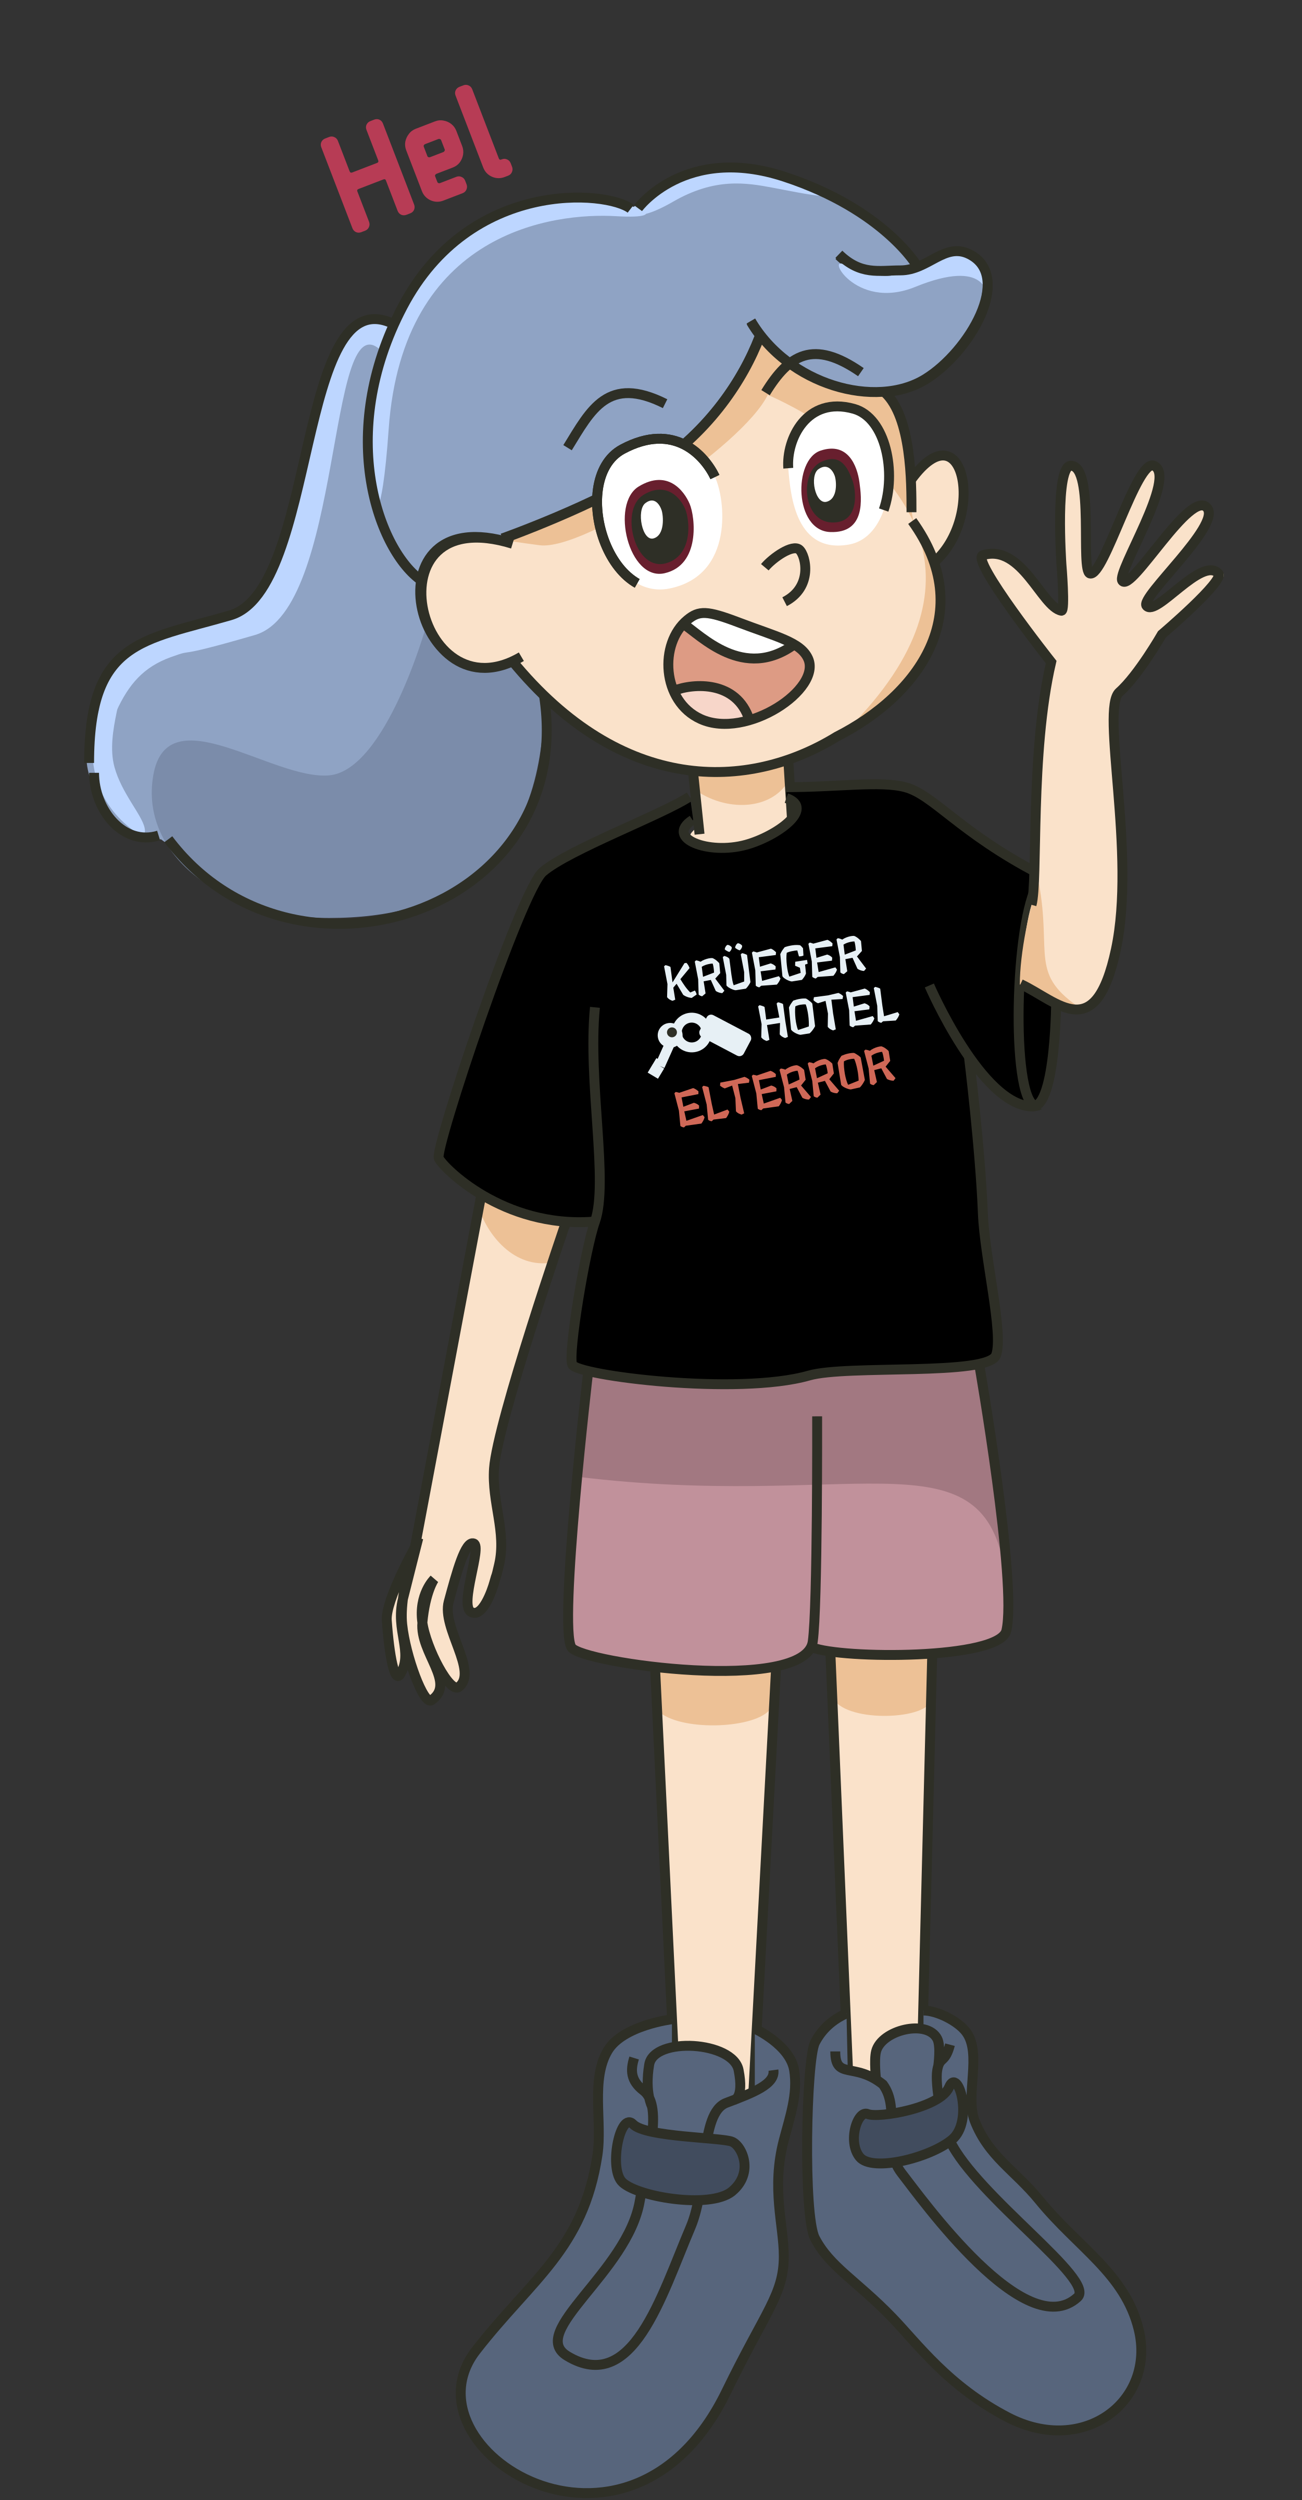 <svg width="263" height="505" viewBox="0 0 263 505" fill="none" xmlns="http://www.w3.org/2000/svg">
<rect x="0" y="0" width="263" height="505" fill="#333333" stroke="none"/>
<path d="M131.991 94.469C120.584 101.979 115.398 102.715 101.475 108.752C75.697 102.715 82.511 143.21 103.547 133.197C106.065 137.467 108.732 138.35 109.917 140.854C103.547 157.199 80.5 182.933 65 180.448C56.872 179.144 50.5 182.933 32.5 169.513C24.797 171.28 17.742 159.83 17.5 153.609C17.5 117.326 48.5 137.207 56.5 110.368C65.944 78.686 67.551 60.158 79.106 65.46C101.475 27.762 128.288 42.782 128.288 42.782C128.288 42.782 139.14 29.582 158.063 35.272C175.691 40.573 185.469 53.974 185.469 53.974C185.469 53.974 190.38 50.785 194.653 51.765C206.024 54.373 193.843 74.955 182.802 78.712C166.359 84.308 153.323 68.257 153.323 68.257C150.064 76.651 143.398 86.959 131.991 94.469Z" fill="#8FA3C4"/>
<path d="M103.547 133.196C106.213 137.467 108.287 137.908 109.917 140.853C109.917 175.478 90.033 185.418 66.5 185.418C45.342 185.418 28.145 172.955 30.96 156.61C33.774 140.265 55.093 157.641 66.5 156.61C77.907 155.579 86.046 126.57 86.046 126.57C88.582 132.841 95.103 137.319 103.547 133.196Z" fill="#7B8CAA"/>
<path d="M48 122.794C32.5 131.198 21.333 126.679 20 143.171C19.667 147.294 21.3 145.656 23.5 143.668C26 138.201 29 134.722 34.5 132.734C39.999 130.746 33.723 133.414 51.5 128.26C69.276 123.107 66.068 61.63 76.586 70.466L78.956 65.312C59.478 56.129 63.5 114.39 48 122.794Z" fill="#BDD6FF"/>
<path d="M158.507 35.714C140.88 29.382 127.398 42.34 127.398 42.34C127.398 42.34 127.546 45.579 135.99 40.72C144.433 35.861 150.655 36.892 156.136 37.922C161.617 38.953 176.135 42.045 158.507 35.714Z" fill="#BDD6FF"/>
<path d="M81.327 61.925C70.81 80.184 75.697 126.717 78.512 86.664C81.327 46.611 111.991 42.929 124.435 43.665C136.878 44.402 127.99 40.426 117.324 40.426C106.658 40.426 91.844 43.666 81.327 61.925Z" fill="#BDD6FF"/>
<path d="M24 137.207C22.074 135.891 10.974 157.145 28.009 168.5C28.009 168.5 29.669 169.28 29.195 167.158C28.602 164.507 24.565 160.199 23.121 154.936C21.18 147.863 25.926 138.523 24 137.207Z" fill="#BDD6FF"/>
<path d="M18 154.105C18 129.367 28.723 129.438 46.5 124.285C64.277 119.131 59.847 56.182 79.326 65.365" stroke="#2E2F26" stroke-width="2"/>
<path d="M128.88 42.046C128.88 42.046 138.36 29.087 158.507 35.714C178.654 42.34 185.32 53.826 185.32 53.826" stroke="#2E2F26" stroke-width="2"/>
<path d="M85.178 117.292C76.587 111.402 67.698 87.841 81.327 61.925C94.956 36.008 122.658 38.511 127.398 42.164" stroke="#2E2F26" stroke-width="2"/>
<path d="M101.474 108.752C101.474 108.752 120.584 101.978 131.991 94.468C143.397 86.958 150.063 76.65 153.323 68.257" stroke="#2E2F26" stroke-width="2"/>
<path d="M19 156.094C19 163.604 24.926 170.966 32.036 168.758" stroke="#2E2F26" stroke-width="2"/>
<path d="M34 169.513C59 202.813 116.5 184.424 109.918 140.706" stroke="#2E2F26" stroke-width="2"/>
<path d="M169.47 51.617C173.914 55.888 177.469 54.857 181.913 54.857C187.498 54.857 190.843 49.134 195.838 51.617C204.726 56.035 195.823 71.203 186.95 76.65C176.876 82.835 159.248 77.828 151.693 65.017" stroke="#2E2F26" stroke-width="2" stroke-linejoin="round"/>
<path d="M181.617 55.151C179.69 56.272 175.987 55.74 170.95 53.679C166.358 50.734 172.58 62.956 184.875 57.949C199.651 51.932 199.033 60.17 199.245 58.538C200.578 48.23 187.69 51.617 181.617 55.151Z" fill="#BDD6FF"/>
<path d="M103.295 109.685C73.815 100.647 83.74 144.879 105.072 132.362" stroke="#2E2F26" stroke-width="2"/>
<path d="M103.547 133.49C105.743 136.162 107.972 138.561 110.223 140.706" stroke="#2E2F26" stroke-width="2" stroke-linejoin="round"/>
<path d="M151.824 172.05C144.235 174.155 135.381 170.717 141.011 167.014C141.011 167.014 140.121 160.644 140.121 155.755C127.085 152.941 113.309 148.2 103.679 133.683C101.161 134.423 89.458 138.275 85.755 124.054C80.849 105.217 101.458 109.092 101.458 109.092C101.458 109.092 122.937 100.944 134.788 92.5C146.64 84.056 153.75 68.206 153.75 68.206C153.75 68.206 161.009 75.794 166.194 77.538C171.379 79.282 178.934 79.464 178.934 79.464C178.934 79.464 183.378 84.945 184.267 96.055C186.933 92.352 191.706 90.892 193.007 93.389C196.118 99.362 194.044 107.462 188.859 113.388C190.933 121.684 189.847 126.946 185.748 134.571C179.847 145.548 158.787 153.681 158.787 153.681L159.972 162.569C165.897 164.643 157.998 170.339 151.824 172.05Z" fill="#FAE2CA"/>
<path d="M159.231 153.681C153.306 155.163 146.788 157.385 139.973 155.755C139.973 158.866 139.779 157.681 140.714 159.755C147.38 164.199 156.417 163.458 159.528 157.236C159.528 154.866 159.927 155.591 159.231 153.681Z" fill="#EDC196"/>
<path d="M101.607 108.796C101.607 108.796 120.716 101.981 132.123 94.426C143.53 86.871 150.196 76.501 153.455 68.058C153.455 68.058 166.786 81.39 179.082 79.76C185.007 88.204 182.749 94.123 184.267 104.055C184.35 104.603 184.471 105.148 184.621 105.694C185.122 106.835 185.556 108.013 185.911 109.225C189.898 118.461 197.286 128.611 171.231 147.312C186.303 132.239 188.911 119.468 185.911 109.225C185.399 108.038 184.942 106.867 184.621 105.694C177.208 88.809 155.083 79.76 155.083 79.76C150.047 90.13 118.197 111.314 109.013 110.129C99.828 108.944 101.607 108.796 101.607 108.796Z" fill="#EDC196"/>
<path d="M184.119 96.796C194.784 82.279 199.08 104.499 188.711 113.536" stroke="#2E2F26" stroke-width="2"/>
<path d="M103.531 109.832C74.052 100.741 83.977 145.237 105.309 132.646" stroke="#2E2F26" stroke-width="2"/>
<path d="M178.786 79.316C184.118 84.353 184.118 97.389 184.118 103.463" stroke="#2E2F26" stroke-width="2" stroke-linejoin="round"/>
<path d="M184.267 105.24C197.599 123.757 185.6 140.348 169.008 148.792C151.217 159.745 125.624 160.602 103.383 133.386" stroke="#2E2F26" stroke-width="2" stroke-linejoin="round"/>
<path d="M139.973 155.755L141.307 168.495M159.972 165.384L159.231 153.533" stroke="#2E2F26" stroke-width="2"/>
<path d="M158.491 121.536C164.268 118.573 162.787 112.184 161.454 111.018C160.12 109.851 156.107 112.648 154.491 114.573" stroke="#2E2F26" stroke-width="2"/>
<path d="M134.344 81.538C122.789 75.761 119.382 82.724 114.642 90.427" stroke="#2E2F26" stroke-width="2"/>
<path d="M173.897 75.168C164.268 68.502 159.38 71.613 154.639 79.316" stroke="#2E2F26" stroke-width="2"/>
<path d="M172.474 82.575C182.045 85.241 182.193 108.054 171.527 109.98C160.861 111.906 159.675 100.351 159.231 94.574C158.787 88.797 162.904 79.908 172.474 82.575Z" fill="white"/>
<path d="M159.231 94.574C158.787 88.797 162.904 79.908 172.474 82.575C178.97 84.385 181.125 95.476 178.504 103.018" stroke="#2E2F26" stroke-width="2"/>
<path d="M165.75 91.019C160.189 92.871 160.417 107.166 167.675 107.463C174.934 107.759 174.045 100.648 173.601 97.389C173.156 94.13 171.31 89.168 165.75 91.019Z" fill="#681F2E"/>
<path d="M165.782 93.342C161.453 95.463 162.151 105.312 167.991 105.532C173.831 105.752 172.905 98.784 172.163 96.953C171.42 95.122 170.111 91.22 165.782 93.342Z" fill="#2E2F26"/>
<path d="M165.321 94.77C163.473 96.085 164.67 101.966 166.986 101.343C169.302 100.72 168.964 97.088 168.6 96.085C168.235 95.082 167.168 93.456 165.321 94.77Z" fill="white"/>
<path d="M163.22 132.987C161.689 129.67 156.841 128.624 149.187 125.715C142.808 123.291 141.2 123.271 138.854 125.205C133.099 129.947 133.628 141.66 141.533 145.234C150.846 149.443 166.065 139.152 163.22 132.987Z" fill="#DD9B84"/>
<path d="M160.413 130.18C150.208 137.579 141.66 128.412 137.961 125.97C137.961 125.97 138.981 124.695 141.405 123.802C143.829 122.909 160.413 130.18 160.413 130.18Z" fill="white"/>
<path d="M151.356 145.361C148.804 137.452 140.13 137.962 136.175 139.493C136.175 139.493 137.961 144.213 142.553 145.616C147.146 147.02 151.356 145.361 151.356 145.361Z" fill="#F7D6C9"/>
<path d="M163.22 132.987C161.689 129.67 156.841 128.624 149.187 125.715C142.808 123.291 141.2 123.271 138.854 125.205C133.099 129.947 133.628 141.66 141.533 145.234C150.846 149.443 166.065 139.152 163.22 132.987Z" stroke="#2E2F26" stroke-width="2"/>
<path d="M137.961 125.97C141.66 128.411 150.208 137.579 160.413 130.18" stroke="#2E2F26" stroke-width="2"/>
<path d="M136.175 139.493C140.13 137.962 148.804 137.452 151.356 145.361" stroke="#2E2F26" stroke-width="2"/>
<path d="M169.453 51.354C173.897 55.65 177.452 54.613 181.896 54.613C187.481 54.613 190.826 48.856 195.821 51.354C204.71 55.798 195.806 71.057 186.933 76.537C176.86 82.759 159.231 77.722 151.676 64.834" stroke="#2E2F26" stroke-width="2" stroke-linejoin="round"/>
<path d="M101.606 108.796C101.606 108.796 120.716 101.981 132.123 94.426C143.529 86.871 150.196 76.501 153.455 68.058" stroke="#2E2F26" stroke-width="2"/>
<path d="M125.752 90.722C115.234 96.352 122.048 121.535 135.233 118.869C148.417 116.202 146.491 100.648 144.417 96.352C142.344 92.056 136.27 85.093 125.752 90.722Z" fill="white"/>
<path d="M144.417 96.352C142.344 92.056 136.27 85.093 125.752 90.722C119.977 93.813 119.427 102.798 122.288 109.832C123.685 113.27 125.898 116.242 128.713 117.832" stroke="#2E2F26" stroke-width="2"/>
<path d="M129.03 98.256C123.241 101.762 126.992 117.444 134.249 115.783C141.506 114.123 140.446 104.437 139.304 101.762C138.163 99.087 134.82 94.751 129.03 98.256Z" fill="#681F2E"/>
<path d="M130.496 100.809C126.554 103.219 129.108 114.001 134.049 112.859C138.99 111.717 138.269 105.058 137.491 103.219C136.714 101.38 134.438 98.399 130.496 100.809Z" fill="#2E2F26" stroke="#2E2F26" stroke-width="2"/>
<path d="M130.36 101.626C128.512 103.05 129.709 109.421 132.025 108.746C134.342 108.072 134.003 104.137 133.639 103.05C133.275 101.963 132.208 100.202 130.36 101.626Z" fill="white"/>
<path d="M144.417 96.352C142.344 92.056 136.27 85.093 125.752 90.722C119.977 93.813 119.427 102.798 122.288 109.832C123.685 113.27 125.898 116.242 128.713 117.832" stroke="#2E2F26" stroke-width="2"/>
<path d="M132.323 336.88L136.027 413.599C136.027 413.599 144.288 412.117 147.285 415.366C149.609 417.886 149.211 423.613 149.211 423.613L152.174 422.582L156.766 336.88C156.766 336.88 149.285 338.062 144.47 338.058C139.714 338.054 132.323 336.88 132.323 336.88Z" fill="#FAE2CA"/>
<path d="M171.283 417.722L167.728 333.935C167.728 333.935 173.988 334.818 178.024 334.818C182.059 334.818 188.319 334.229 188.319 334.229L186.394 409.623C186.394 409.623 180.441 409.385 178.246 411.832C176.169 414.147 176.765 419.637 176.765 419.637L171.283 417.722Z" fill="#FAE2CA"/>
<path d="M157.358 336.585H132.916C132.916 336.585 130.377 343.131 132.916 345.568C137.212 349.691 151.729 349.249 155.285 345.568C157.74 343.025 157.358 336.585 157.358 336.585Z" fill="#EDC196"/>
<path d="M168.173 342.77C166.865 339.636 168.173 333.64 168.173 333.64L188.023 333.935C188.023 333.935 189.382 340.218 188.023 343.653C186.509 347.482 170.322 347.924 168.173 342.77Z" fill="#EDC196"/>
<path d="M136.027 413.599L132.323 336.88M156.766 336.88L152.174 422.582M167.728 333.64L171.283 417.723M186.394 409.624L188.319 333.64" stroke="#2E2F26" stroke-width="2"/>
<path d="M83.802 312.551L98.705 233.43C98.705 233.43 103.107 239.381 106.938 242.258C109.618 244.27 114.364 246.744 114.364 246.744C114.364 246.744 100.452 287.191 99.792 296.598C99.309 303.481 102.343 309.404 100.811 316.031C100.042 319.356 100.457 317.339 99.845 319.606C99.425 321.16 97.432 327.005 95.106 325.554C92.781 324.103 97.406 312.397 95.698 311.756C93.99 311.115 92.264 317.508 90.636 323.532C89.201 328.848 96.653 337.629 92.678 340.738C90.879 342.145 86.073 332.941 85.319 327.743C84.749 333.878 92.25 339.946 87.142 343.432C85.605 344.482 81.903 334.493 81.246 328.118C81.083 326.532 81.166 324.751 81.393 322.95C79.782 329.396 83.594 333.741 80.819 338.211C79.709 339.998 78.639 334.465 78.126 327.289C77.838 323.255 83.802 312.551 83.802 312.551Z" fill="#FAE2CA"/>
<path d="M114.548 247.346C109.295 243.436 101.914 238.064 98.97 234.947L96.614 243.661C98.328 249.325 103.82 256.351 111.578 254.999C112.348 252.15 112.892 250.139 114.548 247.346Z" fill="#EDC196"/>
<path d="M98.705 233.43L83.802 312.551C83.802 312.551 77.838 323.255 78.126 327.289C78.639 334.465 79.709 339.998 80.819 338.211C83.594 333.741 79.782 329.396 81.393 322.95C82.756 317.492 84.5 310.654 84.5 310.654C84.5 310.654 80.535 321.222 81.246 328.118C81.903 334.493 85.605 344.482 87.142 343.432C92.25 339.946 84.749 333.878 85.319 327.743M85.319 327.743C85.9 321.485 87.688 318.97 87.688 318.97C87.688 318.97 84.493 322.051 85.319 327.743ZM85.319 327.743C86.073 332.941 90.879 342.145 92.678 340.738C96.653 337.629 89.201 328.848 90.636 323.532C92.264 317.508 93.99 311.115 95.698 311.756C97.406 312.397 92.781 324.103 95.106 325.554C97.432 327.005 99.425 321.16 99.845 319.606C100.457 317.339 100.042 319.356 100.811 316.031C102.343 309.404 99.309 303.481 99.792 296.598C100.452 287.191 114.364 246.744 114.364 246.744" stroke="#2E2F26" stroke-width="2"/>
<path d="M115.372 332.787C112.705 328.664 118.779 276.83 118.779 276.83C118.779 276.83 137.906 280.768 150.184 279.776C156.801 279.241 159.745 277.664 166.331 276.83C178.277 275.319 197.736 275.652 197.736 275.652C197.736 275.652 205.439 319.829 203.217 329.4C201.85 335.29 169.725 334.835 163.876 332.479C160.077 341.859 117.392 335.911 115.372 332.787Z" fill="#C1919B"/>
<path d="M116.769 298.299C118.25 291.083 118.095 280.017 118.842 276.8C148.322 280.923 197.059 275.327 197.059 275.327C197.059 275.327 202.541 311.846 202.541 315.086C197.059 289.758 171.135 304.925 116.769 298.299Z" fill="#A27881"/>
<path d="M118.842 276.799C118.842 276.799 112.768 328.633 115.435 332.756C117.515 335.971 162.691 342.18 164.173 331.578C165.175 324.406 165.062 286.076 165.062 286.076M164.101 332.756C169.95 335.112 201.914 335.259 203.281 329.369C205.503 319.797 197.8 275.621 197.8 275.621" stroke="#2E2F26" stroke-width="2"/>
<path d="M120.176 246.761C110.251 246.761 95.733 243.668 88.771 233.802C90.4 226.145 103.881 181.379 109.806 176.078C115.732 170.777 139.434 161.206 139.434 161.206L140.026 165.623C140.026 165.623 133.064 169.746 145.507 171.072C151.01 171.658 156.934 168.766 158.84 166.507C163.284 161.942 158.84 161.206 158.84 161.206V158.997C158.84 158.997 181.505 157.966 183.431 158.997C185.356 160.028 209.651 176.52 209.651 176.52L205.8 197.725L213.651 201.553C213.651 201.553 213.651 220.696 209.355 223.2C205.059 225.703 195.726 213.481 195.726 213.481C195.726 213.481 198.028 232.093 198.541 245.141C198.886 253.933 202.757 269.438 201.207 273.708C199.658 277.979 171.135 275.622 163.432 277.831C149.032 281.96 116.472 277.831 115.583 275.622C114.694 273.414 118.207 252.321 120.176 246.761Z" fill="black"/>
<path d="M139.879 165.623C134.249 169.305 143.103 172.722 150.692 170.63C156.866 168.928 164.765 163.267 158.84 161.206" stroke="#2E2F26" stroke-width="2"/>
<path d="M139.286 160.911C133.656 164.592 114.991 171.55 109.658 176.078C105.149 179.907 87.734 232.035 88.622 233.949C89.511 235.864 101.659 248.086 119.731 246.761" stroke="#2E2F26" stroke-width="2"/>
<path d="M120.176 203.468C118.694 218.488 122.99 238.809 120.176 246.761C118.207 252.321 114.694 273.414 115.583 275.623C116.472 277.831 149.032 281.96 163.432 277.831C171.135 275.623 199.658 277.979 201.207 273.708C202.757 269.438 198.886 253.933 198.541 245.141C198.028 232.093 195.726 213.481 195.726 213.481" stroke="#2E2F26" stroke-width="2"/>
<path d="M158.692 158.997C169.357 158.997 177.802 157.671 182.839 158.997C188.572 160.505 193.801 168.126 209.948 176.52" stroke="#2E2F26" stroke-width="2"/>
<path d="M213.355 201.406C213.355 201.406 213.355 223.494 208.614 223.494C198.269 223.494 187.727 199.05 187.727 199.05" stroke="#2E2F26" stroke-width="2"/>
<path d="M209.948 223.2C204.467 225.998 204.615 190.804 208.91 180.054" stroke="#2E2F26" stroke-width="2"/>
<path d="M140.357 200.069C140.422 200.14 140.491 200.254 140.563 200.412C140.635 200.569 140.69 200.723 140.727 200.872L139.723 201.565C139.518 201.55 139.303 201.513 139.077 201.454C138.858 201.387 138.653 201.308 138.463 201.216C138.273 201.124 138.12 201.033 138.005 200.943L136.669 198.703L136.004 199.495L136.398 201.923L135.847 202.151C135.662 202.092 135.469 202.004 135.268 201.887C135.067 201.764 134.893 201.605 134.748 201.412L134.826 198.768L134.14 195.191L134.395 194.949C134.47 194.951 134.574 194.971 134.709 195.011C134.85 195.05 134.989 195.096 135.125 195.148C135.262 195.201 135.365 195.256 135.435 195.313L135.847 198.436L138.26 194.547L138.665 194.484C138.948 194.784 139.156 195.136 139.287 195.54L137.433 197.774C137.717 198.249 138.033 198.732 138.381 199.224C138.734 199.709 139.087 200.123 139.438 200.466L140.357 200.069ZM144.479 197.664L146.323 200.108L145.905 200.599C145.715 200.595 145.496 200.555 145.248 200.479C145 200.403 144.776 200.293 144.578 200.148L143.581 197.936L142.136 198.212L142.521 200.652L141.834 201.235C141.542 201.18 141.304 201.065 141.122 200.891L141.028 197.799L140.341 194.222L140.597 193.979C140.691 193.978 140.831 194.007 141.015 194.066C141.207 194.123 141.369 194.189 141.502 194.263C141.751 194.089 142.019 193.946 142.305 193.834C142.598 193.72 142.881 193.636 143.156 193.579C143.437 193.522 143.686 193.5 143.904 193.513C144.098 193.584 144.286 193.683 144.468 193.809C144.65 193.936 144.812 194.069 144.956 194.209C145.105 194.341 145.218 194.458 145.295 194.561L145.479 196.556L144.479 197.664ZM143.959 194.628C143.75 194.627 143.514 194.653 143.253 194.708C142.99 194.755 142.728 194.827 142.467 194.922C142.212 195.016 141.974 195.134 141.753 195.276L142.012 197.3L144.236 196.447C144.224 196.111 144.193 195.786 144.143 195.469C144.098 195.146 144.037 194.865 143.959 194.628ZM147.304 192.283C146.976 192.172 146.676 192.003 146.404 191.776C146.396 191.683 146.415 191.572 146.463 191.443C146.516 191.313 146.585 191.191 146.668 191.077C146.758 190.961 146.844 190.887 146.926 190.854C147.019 190.84 147.126 190.86 147.25 190.915C147.38 190.969 147.499 191.038 147.607 191.122C147.721 191.206 147.792 191.292 147.82 191.382C147.829 191.482 147.806 191.597 147.753 191.727C147.698 191.85 147.628 191.966 147.544 192.073C147.467 192.18 147.387 192.25 147.304 192.283ZM149.399 191.955C149.071 191.845 148.771 191.676 148.498 191.448C148.49 191.355 148.51 191.244 148.557 191.115C148.611 190.985 148.679 190.863 148.763 190.749C148.852 190.634 148.939 190.56 149.021 190.527C149.113 190.512 149.221 190.532 149.344 190.587C149.474 190.641 149.593 190.71 149.701 190.795C149.816 190.878 149.887 190.965 149.914 191.055C149.923 191.155 149.901 191.27 149.847 191.399C149.793 191.523 149.723 191.638 149.639 191.746C149.561 191.852 149.481 191.922 149.399 191.955ZM149.884 192.527C149.958 192.529 150.063 192.55 150.197 192.59C150.332 192.629 150.464 192.676 150.594 192.73C150.731 192.783 150.834 192.838 150.903 192.894L151.587 198.374C151.5 198.59 151.364 198.824 151.181 199.075C151.005 199.326 150.835 199.531 150.671 199.692L148.636 200.01C148.529 200.013 148.386 199.988 148.209 199.935C148.031 199.875 147.843 199.8 147.647 199.709C147.449 199.612 147.267 199.505 147.1 199.39C146.94 199.273 146.821 199.16 146.743 199.051L146.689 196.913L146.002 193.337L146.258 193.094C146.332 193.096 146.437 193.12 146.573 193.166C146.715 193.212 146.857 193.277 146.999 193.363C147.14 193.442 147.25 193.543 147.33 193.665L147.747 196.88C147.804 197.282 147.869 197.674 147.942 198.054C148.015 198.427 148.102 198.744 148.204 199.005L150.322 198.248L150.315 196.347L149.628 192.77L149.884 192.527ZM157.33 197.173L157.655 197.628C157.594 197.84 157.496 198.058 157.363 198.281C157.228 198.498 157.084 198.696 156.93 198.875L153.758 199.108L153.374 199.431C153.081 199.376 152.844 199.261 152.661 199.087L152.567 195.994L151.881 192.417L152.136 192.175C152.211 192.177 152.319 192.201 152.461 192.246C152.609 192.283 152.748 192.329 152.878 192.383L155.733 191.613C155.935 191.696 156.116 191.799 156.278 191.922C156.445 192.045 156.606 192.185 156.759 192.343L156.705 192.898L153.272 193.344L153.514 195.259L155.686 194.586C155.914 194.665 156.107 194.753 156.264 194.85C156.428 194.945 156.572 195.071 156.698 195.227L156.641 195.823L153.641 196.191L153.947 198.127L157.33 197.173ZM160.632 194.258L163.023 193.884L163.145 194.654L162.625 194.827L162.807 196.62C162.734 196.841 162.619 197.071 162.461 197.312C162.302 197.546 162.145 197.749 161.99 197.922L159.965 198.239C159.858 198.242 159.708 198.211 159.515 198.147C159.329 198.082 159.134 197.997 158.929 197.895C158.722 197.785 158.539 197.669 158.377 197.545C158.215 197.416 158.105 197.295 158.047 197.182L157.614 192.715C157.663 192.593 157.734 192.447 157.829 192.277C157.929 192.099 158.04 191.927 158.162 191.759C158.283 191.585 158.395 191.44 158.498 191.322C158.964 191.155 159.471 191.028 160.017 190.943C160.571 190.856 161.099 190.848 161.603 190.918C161.709 190.989 161.818 191.086 161.933 191.21C162.046 191.328 162.137 191.435 162.206 191.532L162.297 193.006C162.191 193.063 162.047 193.109 161.863 193.144C161.679 193.173 161.519 193.185 161.383 193.179L161.05 191.966C160.703 191.993 160.337 192.047 159.951 192.127C159.571 192.2 159.227 192.308 158.919 192.451C158.87 192.782 158.847 193.17 158.85 193.615C158.858 194.053 158.889 194.503 158.942 194.967C158.994 195.425 159.062 195.856 159.147 196.261C159.237 196.665 159.338 197.001 159.447 197.267L161.736 196.504L161.572 195.467L160.607 195.061L160.632 194.258ZM168.744 195.388L169.069 195.844C169.008 196.056 168.91 196.273 168.777 196.496C168.643 196.713 168.498 196.911 168.344 197.09L165.172 197.323L164.788 197.647C164.495 197.591 164.258 197.476 164.075 197.302L163.982 194.21L163.295 190.633L163.55 190.391C163.625 190.392 163.733 190.416 163.875 190.461C164.023 190.499 164.162 190.545 164.292 190.599L167.147 189.828C167.349 189.911 167.53 190.015 167.692 190.138C167.859 190.26 168.02 190.4 168.173 190.559L168.119 191.114L164.687 191.559L164.928 193.475L167.1 192.801C167.328 192.88 167.521 192.968 167.678 193.065C167.842 193.161 167.987 193.287 168.112 193.443L168.055 194.039L165.055 194.406L165.361 196.342L168.744 195.388ZM173.106 193.188L174.95 195.633L174.531 196.123C174.342 196.119 174.123 196.079 173.875 196.003C173.626 195.927 173.403 195.817 173.205 195.673L172.207 193.46L170.763 193.737L171.148 196.176L170.461 196.76C170.169 196.704 169.931 196.589 169.748 196.415L169.655 193.323L168.968 189.746L169.224 189.504C169.318 189.502 169.457 189.531 169.642 189.59C169.834 189.648 169.996 189.713 170.129 189.787C170.378 189.613 170.646 189.47 170.932 189.358C171.224 189.245 171.508 189.16 171.782 189.104C172.064 189.046 172.313 189.024 172.531 189.037C172.725 189.108 172.912 189.207 173.094 189.334C173.276 189.46 173.439 189.593 173.583 189.733C173.732 189.865 173.845 189.982 173.922 190.085L174.105 192.08L173.106 193.188ZM172.586 190.152C172.377 190.151 172.141 190.178 171.88 190.232C171.617 190.28 171.355 190.351 171.094 190.446C170.838 190.54 170.601 190.658 170.38 190.801L170.639 192.825L172.863 191.971C172.851 191.636 172.819 191.31 172.77 190.994C172.725 190.67 172.664 190.389 172.586 190.152Z" fill="#E7F0F5"/>
<path d="M158.174 202.81L158.63 206.231L159.153 209.439L158.602 209.667C158.418 209.609 158.225 209.521 158.024 209.405C157.822 209.281 157.648 209.123 157.502 208.93L157.558 206.623L154.931 207.039L155.42 210.03L154.869 210.259C154.684 210.2 154.491 210.113 154.29 209.996C154.088 209.873 153.914 209.714 153.769 209.522L153.839 206.858L153.145 203.282L153.4 203.039C153.475 203.041 153.579 203.062 153.714 203.101C153.855 203.14 153.994 203.185 154.131 203.238C154.267 203.29 154.371 203.345 154.44 203.401L154.774 205.93L157.421 205.511L156.879 202.691L157.134 202.448C157.208 202.45 157.313 202.471 157.447 202.51C157.589 202.548 157.727 202.594 157.864 202.647C158.001 202.699 158.104 202.754 158.174 202.81ZM162.808 201.692C162.948 201.764 163.098 201.858 163.259 201.975C163.426 202.09 163.583 202.21 163.731 202.335C163.88 202.46 163.997 202.583 164.084 202.705L164.643 207.273C164.572 207.42 164.476 207.583 164.357 207.764C164.237 207.945 164.107 208.121 163.965 208.292C163.823 208.456 163.684 208.6 163.548 208.723L161.711 209.013C161.603 209.017 161.457 208.986 161.271 208.921C161.085 208.856 160.889 208.772 160.684 208.67C160.477 208.561 160.293 208.445 160.132 208.322C159.969 208.192 159.859 208.071 159.8 207.959L159.361 203.503C159.409 203.381 159.48 203.234 159.574 203.064C159.674 202.886 159.785 202.714 159.907 202.546C160.027 202.372 160.139 202.226 160.242 202.108C160.708 201.94 161.151 201.822 161.573 201.756C162 201.681 162.412 201.66 162.808 201.692ZM161.203 208.051L163.376 207.332C163.394 207.019 163.392 206.668 163.37 206.28C163.355 205.891 163.318 205.492 163.26 205.083C163.206 204.666 163.136 204.269 163.049 203.891C162.967 203.506 162.869 203.167 162.754 202.875C162.42 202.853 162.063 202.876 161.682 202.943C161.308 203.009 160.967 203.117 160.66 203.267C160.613 203.605 160.594 203.993 160.603 204.43C160.612 204.867 160.64 205.315 160.686 205.774C160.738 206.224 160.81 206.652 160.902 207.056C160.992 207.453 161.092 207.785 161.203 208.051ZM170.189 201.789L167.932 201.923L168.285 204.702L168.828 207.907L168.297 208.133C168.112 208.074 167.919 207.987 167.718 207.87C167.516 207.747 167.343 207.589 167.197 207.396L167.247 204.735L166.754 202.16L165.232 202.644C165.05 202.565 164.891 202.479 164.755 202.386C164.619 202.293 164.471 202.171 164.312 202.021L164.408 201.418L167.265 201.047L169.363 200.553C169.597 200.664 169.787 200.773 169.932 200.878C170.076 200.976 170.201 201.082 170.306 201.193L170.189 201.789ZM176.291 205.227L176.617 205.682C176.556 205.894 176.459 206.111 176.326 206.335C176.192 206.552 176.048 206.75 175.895 206.93L172.723 207.169L172.339 207.493C172.047 207.438 171.809 207.323 171.626 207.15L171.526 204.058L170.833 200.482L171.088 200.239C171.162 200.241 171.271 200.264 171.413 200.309C171.561 200.347 171.7 200.392 171.83 200.446L174.683 199.67C174.885 199.753 175.067 199.856 175.229 199.978C175.397 200.1 175.557 200.24 175.711 200.398L175.658 200.953L172.226 201.405L172.472 203.321L174.642 202.643C174.871 202.721 175.064 202.809 175.221 202.906C175.385 203.001 175.53 203.127 175.656 203.282L175.599 203.878L172.601 204.252L172.91 206.187L176.291 205.227ZM181.34 204.427L181.666 204.882C181.605 205.094 181.509 205.312 181.376 205.536C181.242 205.753 181.098 205.951 180.944 206.13L178.376 206.284L178.011 206.595C177.718 206.54 177.481 206.426 177.298 206.252L177.198 203.16L176.504 199.584L176.759 199.341C176.834 199.343 176.938 199.364 177.073 199.403C177.214 199.441 177.353 199.487 177.49 199.539C177.626 199.592 177.73 199.647 177.799 199.703L178.236 203.127L178.579 205.27L181.34 204.427Z" fill="#E7F0F5"/>
<path d="M141.97 225.219L142.324 225.652C142.277 225.867 142.194 226.091 142.075 226.322C141.955 226.547 141.824 226.754 141.682 226.943L138.531 227.379L138.168 227.726C137.873 227.689 137.629 227.59 137.435 227.428L137.141 224.349L136.225 220.823L136.464 220.565C136.538 220.562 136.648 220.579 136.793 220.615C136.943 220.643 137.084 220.68 137.217 220.725L140.017 219.773C140.224 219.843 140.412 219.934 140.581 220.047C140.756 220.158 140.925 220.288 141.088 220.436L141.07 220.993L137.674 221.658L138.039 223.554L140.162 222.743C140.396 222.807 140.594 222.882 140.757 222.969C140.926 223.054 141.079 223.17 141.214 223.317L141.195 223.916L138.226 224.476L138.656 226.388L141.97 225.219ZM146.96 224.106L147.314 224.539C147.267 224.755 147.184 224.978 147.065 225.21C146.945 225.435 146.814 225.641 146.672 225.83L144.118 226.143L143.773 226.476C143.478 226.44 143.233 226.341 143.04 226.179L142.746 223.099L141.829 219.574L142.069 219.316C142.143 219.313 142.249 219.327 142.386 219.358C142.529 219.387 142.67 219.424 142.81 219.468C142.95 219.512 143.056 219.56 143.13 219.612L143.78 223.002L144.256 225.119L146.96 224.106ZM151.296 218.683L149.051 218.958L149.579 221.709L150.322 224.873L149.806 225.131C149.618 225.085 149.42 225.009 149.212 224.905C149.002 224.795 148.819 224.648 148.661 224.464L148.545 221.806L147.891 219.268L146.402 219.845C146.216 219.778 146.052 219.702 145.91 219.617C145.768 219.533 145.612 219.42 145.444 219.28L145.502 218.673L148.331 218.124L150.394 217.5C150.635 217.597 150.831 217.693 150.982 217.789C151.132 217.879 151.263 217.976 151.376 218.081L151.296 218.683ZM157.602 221.733L157.956 222.167C157.909 222.382 157.826 222.606 157.707 222.837C157.587 223.062 157.456 223.269 157.314 223.457L154.163 223.894L153.8 224.241C153.505 224.204 153.26 224.105 153.067 223.943L152.773 220.863L151.857 217.338L152.096 217.08C152.17 217.077 152.28 217.094 152.425 217.13C152.575 217.158 152.716 217.195 152.849 217.24L155.649 216.288C155.856 216.358 156.044 216.449 156.212 216.562C156.388 216.673 156.557 216.803 156.72 216.951L156.702 217.508L153.305 218.173L153.671 220.069L155.794 219.257C156.027 219.322 156.225 219.397 156.388 219.484C156.558 219.569 156.711 219.685 156.846 219.832L156.827 220.431L153.858 220.99L154.288 222.903L157.602 221.733ZM161.813 219.258L163.812 221.578L163.426 222.095C163.236 222.103 163.015 222.077 162.763 222.017C162.51 221.957 162.28 221.862 162.073 221.73L160.934 219.587L159.511 219.956L160.053 222.365L159.405 222.991C159.109 222.955 158.865 222.855 158.671 222.694L158.378 219.614L157.461 216.089L157.7 215.831C157.794 215.823 157.936 215.843 158.124 215.89C158.318 215.935 158.485 215.99 158.622 216.055C158.86 215.866 159.118 215.706 159.396 215.576C159.68 215.444 159.958 215.341 160.228 215.267C160.505 215.192 160.753 215.153 160.971 215.153C161.169 215.211 161.363 215.298 161.553 215.412C161.742 215.527 161.913 215.649 162.066 215.779C162.223 215.901 162.343 216.011 162.427 216.109L162.739 218.088L161.813 219.258ZM161.098 216.262C160.889 216.274 160.656 216.316 160.398 216.387C160.14 216.451 159.883 216.539 159.628 216.651C159.379 216.761 159.149 216.894 158.939 217.05L159.328 219.054L161.492 218.059C161.458 217.725 161.406 217.402 161.336 217.09C161.27 216.77 161.191 216.494 161.098 216.262ZM167.513 217.987L169.512 220.308L169.126 220.824C168.936 220.832 168.715 220.806 168.463 220.746C168.21 220.687 167.98 220.591 167.773 220.46L166.634 218.316L165.21 218.685L165.753 221.094L165.105 221.721C164.809 221.684 164.565 221.585 164.371 221.423L164.078 218.343L163.161 214.818L163.4 214.56C163.494 214.552 163.635 214.572 163.824 214.619C164.018 214.664 164.185 214.72 164.322 214.785C164.56 214.595 164.817 214.435 165.096 214.305C165.38 214.173 165.658 214.07 165.928 213.996C166.205 213.921 166.453 213.883 166.671 213.882C166.869 213.94 167.063 214.027 167.252 214.141C167.442 214.256 167.613 214.379 167.766 214.509C167.923 214.631 168.043 214.74 168.127 214.838L168.439 216.817L167.513 217.987ZM166.798 214.991C166.589 215.003 166.356 215.045 166.098 215.116C165.84 215.181 165.583 215.269 165.327 215.38C165.079 215.49 164.849 215.623 164.638 215.78L165.028 217.783L167.192 216.788C167.158 216.454 167.106 216.131 167.036 215.819C166.97 215.499 166.891 215.223 166.798 214.991ZM172.518 212.67C172.662 212.734 172.818 212.819 172.985 212.925C173.159 213.03 173.324 213.14 173.48 213.255C173.636 213.371 173.761 213.486 173.855 213.602L174.699 218.126C174.638 218.277 174.553 218.446 174.445 218.634C174.337 218.822 174.217 219.006 174.087 219.185C173.955 219.358 173.825 219.51 173.697 219.641L171.882 220.046C171.775 220.056 171.627 220.034 171.437 219.981C171.247 219.928 171.047 219.856 170.835 219.767C170.622 219.671 170.431 219.566 170.263 219.454C170.092 219.335 169.974 219.221 169.909 219.113L169.191 214.693C169.231 214.568 169.293 214.417 169.376 214.242C169.465 214.058 169.564 213.879 169.675 213.704C169.785 213.522 169.887 213.37 169.982 213.246C170.437 213.049 170.872 212.904 171.289 212.811C171.71 212.711 172.12 212.664 172.518 212.67ZM171.314 219.117L173.439 218.264C173.436 217.95 173.412 217.601 173.367 217.215C173.327 216.827 173.265 216.431 173.181 216.027C173.102 215.614 173.007 215.222 172.896 214.85C172.79 214.471 172.671 214.139 172.538 213.854C172.203 213.854 171.848 213.899 171.472 213.99C171.103 214.079 170.769 214.208 170.473 214.376C170.447 214.717 170.452 215.105 170.489 215.541C170.525 215.977 170.581 216.422 170.656 216.876C170.736 217.323 170.835 217.745 170.951 218.142C171.067 218.533 171.188 218.858 171.314 219.117ZM178.894 215.45L180.893 217.77L180.507 218.287C180.317 218.295 180.096 218.269 179.843 218.209C179.591 218.149 179.361 218.054 179.154 217.922L178.015 215.779L176.591 216.147L177.134 218.557L176.485 219.183C176.19 219.147 175.946 219.047 175.752 218.886L175.458 215.806L174.542 212.281L174.781 212.022C174.875 212.015 175.016 212.035 175.204 212.082C175.399 212.127 175.565 212.182 175.703 212.247C175.94 212.058 176.198 211.898 176.476 211.767C176.761 211.636 177.039 211.533 177.309 211.459C177.586 211.383 177.833 211.345 178.052 211.344C178.25 211.403 178.443 211.489 178.633 211.604C178.823 211.719 178.994 211.841 179.146 211.971C179.304 212.093 179.424 212.203 179.508 212.301L179.82 214.28L178.894 215.45ZM178.179 212.453C177.97 212.466 177.736 212.508 177.479 212.579C177.22 212.643 176.963 212.731 176.708 212.843C176.46 212.953 176.23 213.086 176.019 213.242L176.409 215.245L178.573 214.251C178.539 213.917 178.487 213.594 178.416 213.282C178.351 212.961 178.272 212.685 178.179 212.453Z" fill="#D06857"/>
<path d="M142.658 207.828C143.063 209.436 142.084 211.068 140.464 211.469C138.845 211.871 137.207 210.888 136.802 209.279C136.397 207.671 137.377 206.039 138.996 205.638C140.615 205.236 142.253 206.219 142.658 207.828Z" stroke="#E7F0F5" stroke-width="2"/>
<ellipse cx="2.51" cy="2.504" rx="2.51" ry="2.504" transform="matrix(0.971 -0.241 0.244 0.97 132.32 207.298)" fill="#E7F0F5"/>
<ellipse cx="1.004" cy="1.002" rx="1.004" ry="1.002" transform="matrix(0.971 -0.241 0.244 0.97 134.515 207.786)" fill="#2E2F26"/>
<path d="M135.232 210.99L133.297 215.308M131.343 215.791L132.565 216.521L133.297 215.308M133.297 215.308L132.075 214.579" stroke="#E7F0F5" stroke-width="2"/>
<rect width="10.039" height="5.006" rx="1" transform="matrix(0.886 0.466 -0.468 0.882 143.224 204.591)" fill="#E7F0F5"/>
<path d="M212.332 133.727C208.036 152.096 210 177.491 208.37 182.761C206.741 188.031 206.148 198.76 206.148 198.76C213.703 202.315 221.258 211.209 225.406 191.797C229.554 172.385 222.257 143.208 226.109 139.801C229.961 136.394 235.701 128.135 235.701 128.135C235.701 128.135 248.458 117.286 247.107 115.839C243.749 112.241 234.516 124.728 232.59 122.358C231.211 120.66 245.592 106.223 242.885 102.655C239.626 98.359 229.479 119.839 227.701 117.321C226.478 115.588 236.96 96.137 232.071 94.063C228.654 92.613 223.998 116.58 221.183 115.839C219.178 115.312 221.24 94.435 216.5 94.063C213.114 93.798 214.406 114 214.406 114C214.406 114 215.201 123.505 214.406 123.358C210.406 122.617 206.406 109.766 198.555 112.136C195.888 112.941 212.332 133.727 212.332 133.727Z" fill="#FAE2CA"/>
<path d="M206 198.845C206 192.623 207.926 182.994 209.851 178.402C212.518 192.919 207.778 196.771 218.592 203.882C214.296 202.104 208.666 200.326 206 198.845Z" fill="#EDC196"/>
<path d="M208.37 182.761C209.704 177.872 208.036 152.096 212.332 133.727C212.332 133.727 195.888 112.941 198.555 112.136C206.406 109.766 210.406 122.617 214.406 123.358C215.201 123.505 214.406 114 214.406 114C214.406 114 213.02 93.798 216.406 94.063C221.146 94.435 218.178 115.312 220.183 115.839C222.998 116.58 229.654 92.613 233.071 94.063C237.96 96.137 225.478 115.588 226.701 117.321C228.479 119.839 240.626 98.359 243.885 102.655C246.592 106.223 230.211 120.66 231.59 122.358C233.516 124.728 242.749 112.241 246.107 115.839C247.458 117.286 234.701 128.135 234.701 128.135C234.701 128.135 229.961 136.394 226.109 139.801C222.257 143.208 229.554 172.385 225.406 191.797C221.258 211.209 213.703 202.315 206.148 198.76" stroke="#2E2F26" stroke-width="2"/>
<path d="M152.47 409.771C152.47 409.771 159.587 413.041 160.414 418.135C161.196 422.952 159.559 427.566 158.323 432.289C155.763 442.075 158.323 449.462 158.323 455.69C158.323 463.462 154.711 466.636 146.726 483.055C126.903 523.818 80.758 494.567 96.157 474.751C107.397 460.287 117.796 454.287 120.681 435.308C121.701 428.604 119.291 420.005 122.773 414.172C125.814 409.076 135.73 407.856 135.73 407.856V413.531C140.834 412.457 148.424 414.168 149.197 418.135C150.054 422.53 149.087 423.724 148.553 424.046C150.005 423.486 151.337 422.941 152.47 422.38V409.771Z" fill="#57657C"/>
<path d="M148.246 424.164C147.752 424.353 147.244 424.545 146.726 424.74C141.212 426.816 143.113 441.347 139.501 449.84C133.52 463.902 127.756 483.781 114.598 475.883C106.423 470.977 126.75 459.02 129.235 444.556C130.185 439.026 132.673 430.489 131.712 425.495C131.712 425.495 131.391 424.899 131.135 423.708C130.833 422.302 130.622 420.067 131.137 417.002C132.087 411.341 148.056 412.284 149.197 418.135C150.054 422.53 149.087 423.724 148.553 424.046C148.376 424.153 148.246 424.164 148.246 424.164Z" fill="#57657C"/>
<path d="M156.232 418.135C156.612 420.966 152.24 422.664 146.726 424.74C141.212 426.816 143.113 441.347 139.501 449.84C133.52 463.902 127.756 483.781 114.598 475.883C106.423 470.977 126.75 459.02 129.235 444.556C130.45 437.485 134.179 425.495 129.997 422.286C127.353 420.259 127.335 418.135 128.096 415.681M152.47 409.771C152.47 409.771 159.587 413.041 160.414 418.135C161.196 422.952 159.559 427.566 158.323 432.289C155.763 442.075 158.323 449.462 158.323 455.69C158.323 463.462 154.711 466.636 146.726 483.055C126.903 523.818 80.758 494.567 96.157 474.751C107.397 460.287 117.796 454.287 120.681 435.308C121.701 428.604 119.291 420.005 122.773 414.172C125.814 409.076 135.73 407.856 135.73 407.856M131.712 425.495C131.712 425.495 130.186 422.664 131.137 417.002C132.087 411.341 148.056 412.284 149.197 418.135C150.338 423.985 148.246 424.164 148.246 424.164" stroke="#2E2F26" stroke-width="2"/>
<path d="M147.878 432.595C145.804 431.711 130.398 431.711 127.879 429.061C125.361 426.41 122.99 437.454 125.509 440.547C128.027 443.639 143.434 446.315 147.878 442.608C152.322 438.902 149.952 433.479 147.878 432.595Z" fill="#414C5E" stroke="#2E2F26" stroke-width="2"/>
<path d="M164.617 412.569C166.004 409.861 168.196 407.917 170.987 406.678L171.244 418.113C172.656 418.429 174.607 418.604 176.963 420.051L176.765 418.606C176.765 418.606 176.517 416.122 176.963 414.358C177.776 411.139 183.032 409.097 186.542 409.872V406.089C189.298 406.104 193.519 408.232 195.16 410.433C198.417 414.801 194.905 423.28 196.877 428.352C199.686 435.579 205.014 438.377 209.924 444.394C217.778 454.02 227.263 459.242 230.009 470.505C233.516 484.887 219.022 496.275 203.572 488.254C191.526 482 185.33 473.407 180.225 468.116C173.063 460.694 167.602 457.876 164.603 452.074C162.199 447.424 162.854 416.013 164.617 412.569Z" fill="#57657C"/>
<path d="M170.987 406.678C168.196 407.917 166.004 409.861 164.617 412.569C162.854 416.013 162.199 447.424 164.603 452.074C167.602 457.876 173.063 460.694 180.225 468.116C185.33 473.407 191.526 482 203.572 488.254C219.022 496.275 233.516 484.887 230.009 470.505C227.263 459.242 217.778 454.02 209.924 444.394C205.014 438.377 199.686 435.579 196.877 428.352C194.905 423.28 198.417 414.801 195.16 410.433C193.519 408.232 189.298 406.104 186.542 406.089M168.723 414.358C168.723 420.161 172.5 416.406 178.336 421.014C182.1 426.111 177.871 433.485 182.113 438.933C186.233 444.224 207.177 473.577 217.649 464.02C221.495 460.51 197.375 443.712 191.898 432.448C190.328 429.218 188.808 421.014 189.323 418.113C189.838 415.211 190.868 416.918 191.898 412.993M176.963 420.051C176.963 420.051 176.517 416.122 176.963 414.358C178.062 410.01 187.266 407.809 189.323 411.798C190.094 413.291 189.527 417.259 189.527 417.259" stroke="#2E2F26" stroke-width="2"/>
<path d="M191.726 421.551C189.949 425.822 177.357 427.883 175.283 426.999C173.209 426.116 171.135 432.595 173.654 435.687C176.172 438.78 187.875 435.86 192.319 432.154C196.763 428.447 193.504 417.281 191.726 421.551Z" fill="#414C5E" stroke="#2E2F26" stroke-width="2"/>
<path d="M83.651 41.311C83.787 41.666 83.784 42.02 83.642 42.375C83.493 42.711 83.232 42.951 82.858 43.094L82.102 43.385C81.748 43.522 81.393 43.519 81.038 43.377C80.695 43.209 80.455 42.947 80.319 42.593L77.949 36.433C77.863 36.209 77.699 36.144 77.456 36.237L72.416 38.176C72.173 38.269 72.095 38.428 72.181 38.652L74.551 44.812C74.687 45.166 74.675 45.525 74.514 45.886C74.365 46.222 74.113 46.459 73.758 46.595L72.974 46.897C72.62 47.033 72.265 47.03 71.91 46.888C71.567 46.72 71.327 46.459 71.191 46.104L64.9 29.752C64.757 29.379 64.76 29.024 64.909 28.688C65.077 28.345 65.338 28.105 65.693 27.969L66.477 27.667C66.832 27.531 67.177 27.537 67.513 27.687C67.868 27.829 68.117 28.087 68.26 28.46L70.619 34.592C70.72 34.853 70.891 34.937 71.134 34.844L76.174 32.905C76.417 32.812 76.488 32.634 76.387 32.373L74.028 26.241C73.885 25.868 73.888 25.513 74.037 25.177C74.205 24.834 74.466 24.594 74.821 24.457L75.577 24.167C75.95 24.023 76.305 24.026 76.641 24.175C76.977 24.325 77.217 24.586 77.36 24.959L83.651 41.311ZM93.361 29.507C93.577 30.067 93.638 30.644 93.544 31.237C93.444 31.811 93.218 32.338 92.866 32.816C92.507 33.275 92.038 33.616 91.46 33.839L88.156 35.11C88.062 35.146 87.984 35.219 87.919 35.33C87.866 35.414 87.857 35.504 87.893 35.597L88.345 36.773C88.381 36.866 88.451 36.936 88.554 36.982C88.676 37.02 88.784 37.022 88.877 36.986L92.181 35.715C92.536 35.579 92.881 35.585 93.217 35.734C93.572 35.876 93.821 36.134 93.965 36.508L94.245 37.236C94.381 37.59 94.369 37.948 94.208 38.31C94.059 38.646 93.807 38.883 93.452 39.019L89.561 40.516C88.702 40.846 87.85 40.831 87.004 40.471C86.151 40.092 85.556 39.464 85.218 38.587L82.051 30.355C81.829 29.776 81.768 29.2 81.868 28.625C81.987 28.044 82.226 27.523 82.585 27.064C82.937 26.585 83.402 26.235 83.981 26.012L87.873 24.515C88.452 24.293 89.032 24.241 89.613 24.36C90.188 24.46 90.705 24.69 91.164 25.049C91.624 25.408 91.965 25.877 92.187 26.456L93.361 29.507ZM89.842 30.218L89.109 28.314C89.066 28.203 88.984 28.127 88.862 28.088C88.758 28.042 88.66 28.037 88.567 28.073L85.851 29.118C85.757 29.154 85.678 29.227 85.614 29.338C85.568 29.441 85.567 29.549 85.61 29.661L86.342 31.565C86.371 31.64 86.437 31.7 86.54 31.746C86.662 31.785 86.77 31.786 86.863 31.75L89.579 30.705C89.672 30.669 89.742 30.6 89.788 30.496C89.853 30.386 89.871 30.293 89.842 30.218ZM103.439 33.699C103.575 34.053 103.563 34.412 103.402 34.773C103.253 35.109 103.001 35.346 102.646 35.482L101.946 35.751C101.088 36.082 100.236 36.067 99.39 35.706C98.537 35.327 97.942 34.699 97.604 33.822L92.025 19.318C91.881 18.945 91.884 18.59 92.033 18.254C92.201 17.911 92.462 17.671 92.817 17.535L93.601 17.233C93.956 17.096 94.301 17.103 94.637 17.252C94.992 17.394 95.241 17.652 95.385 18.025L100.759 31.997C100.853 32.24 101.011 32.318 101.235 32.232L101.375 32.178C101.73 32.042 102.075 32.048 102.411 32.197C102.766 32.34 103.015 32.597 103.159 32.971L103.439 33.699Z" fill="#B73C55"/>
</svg>

